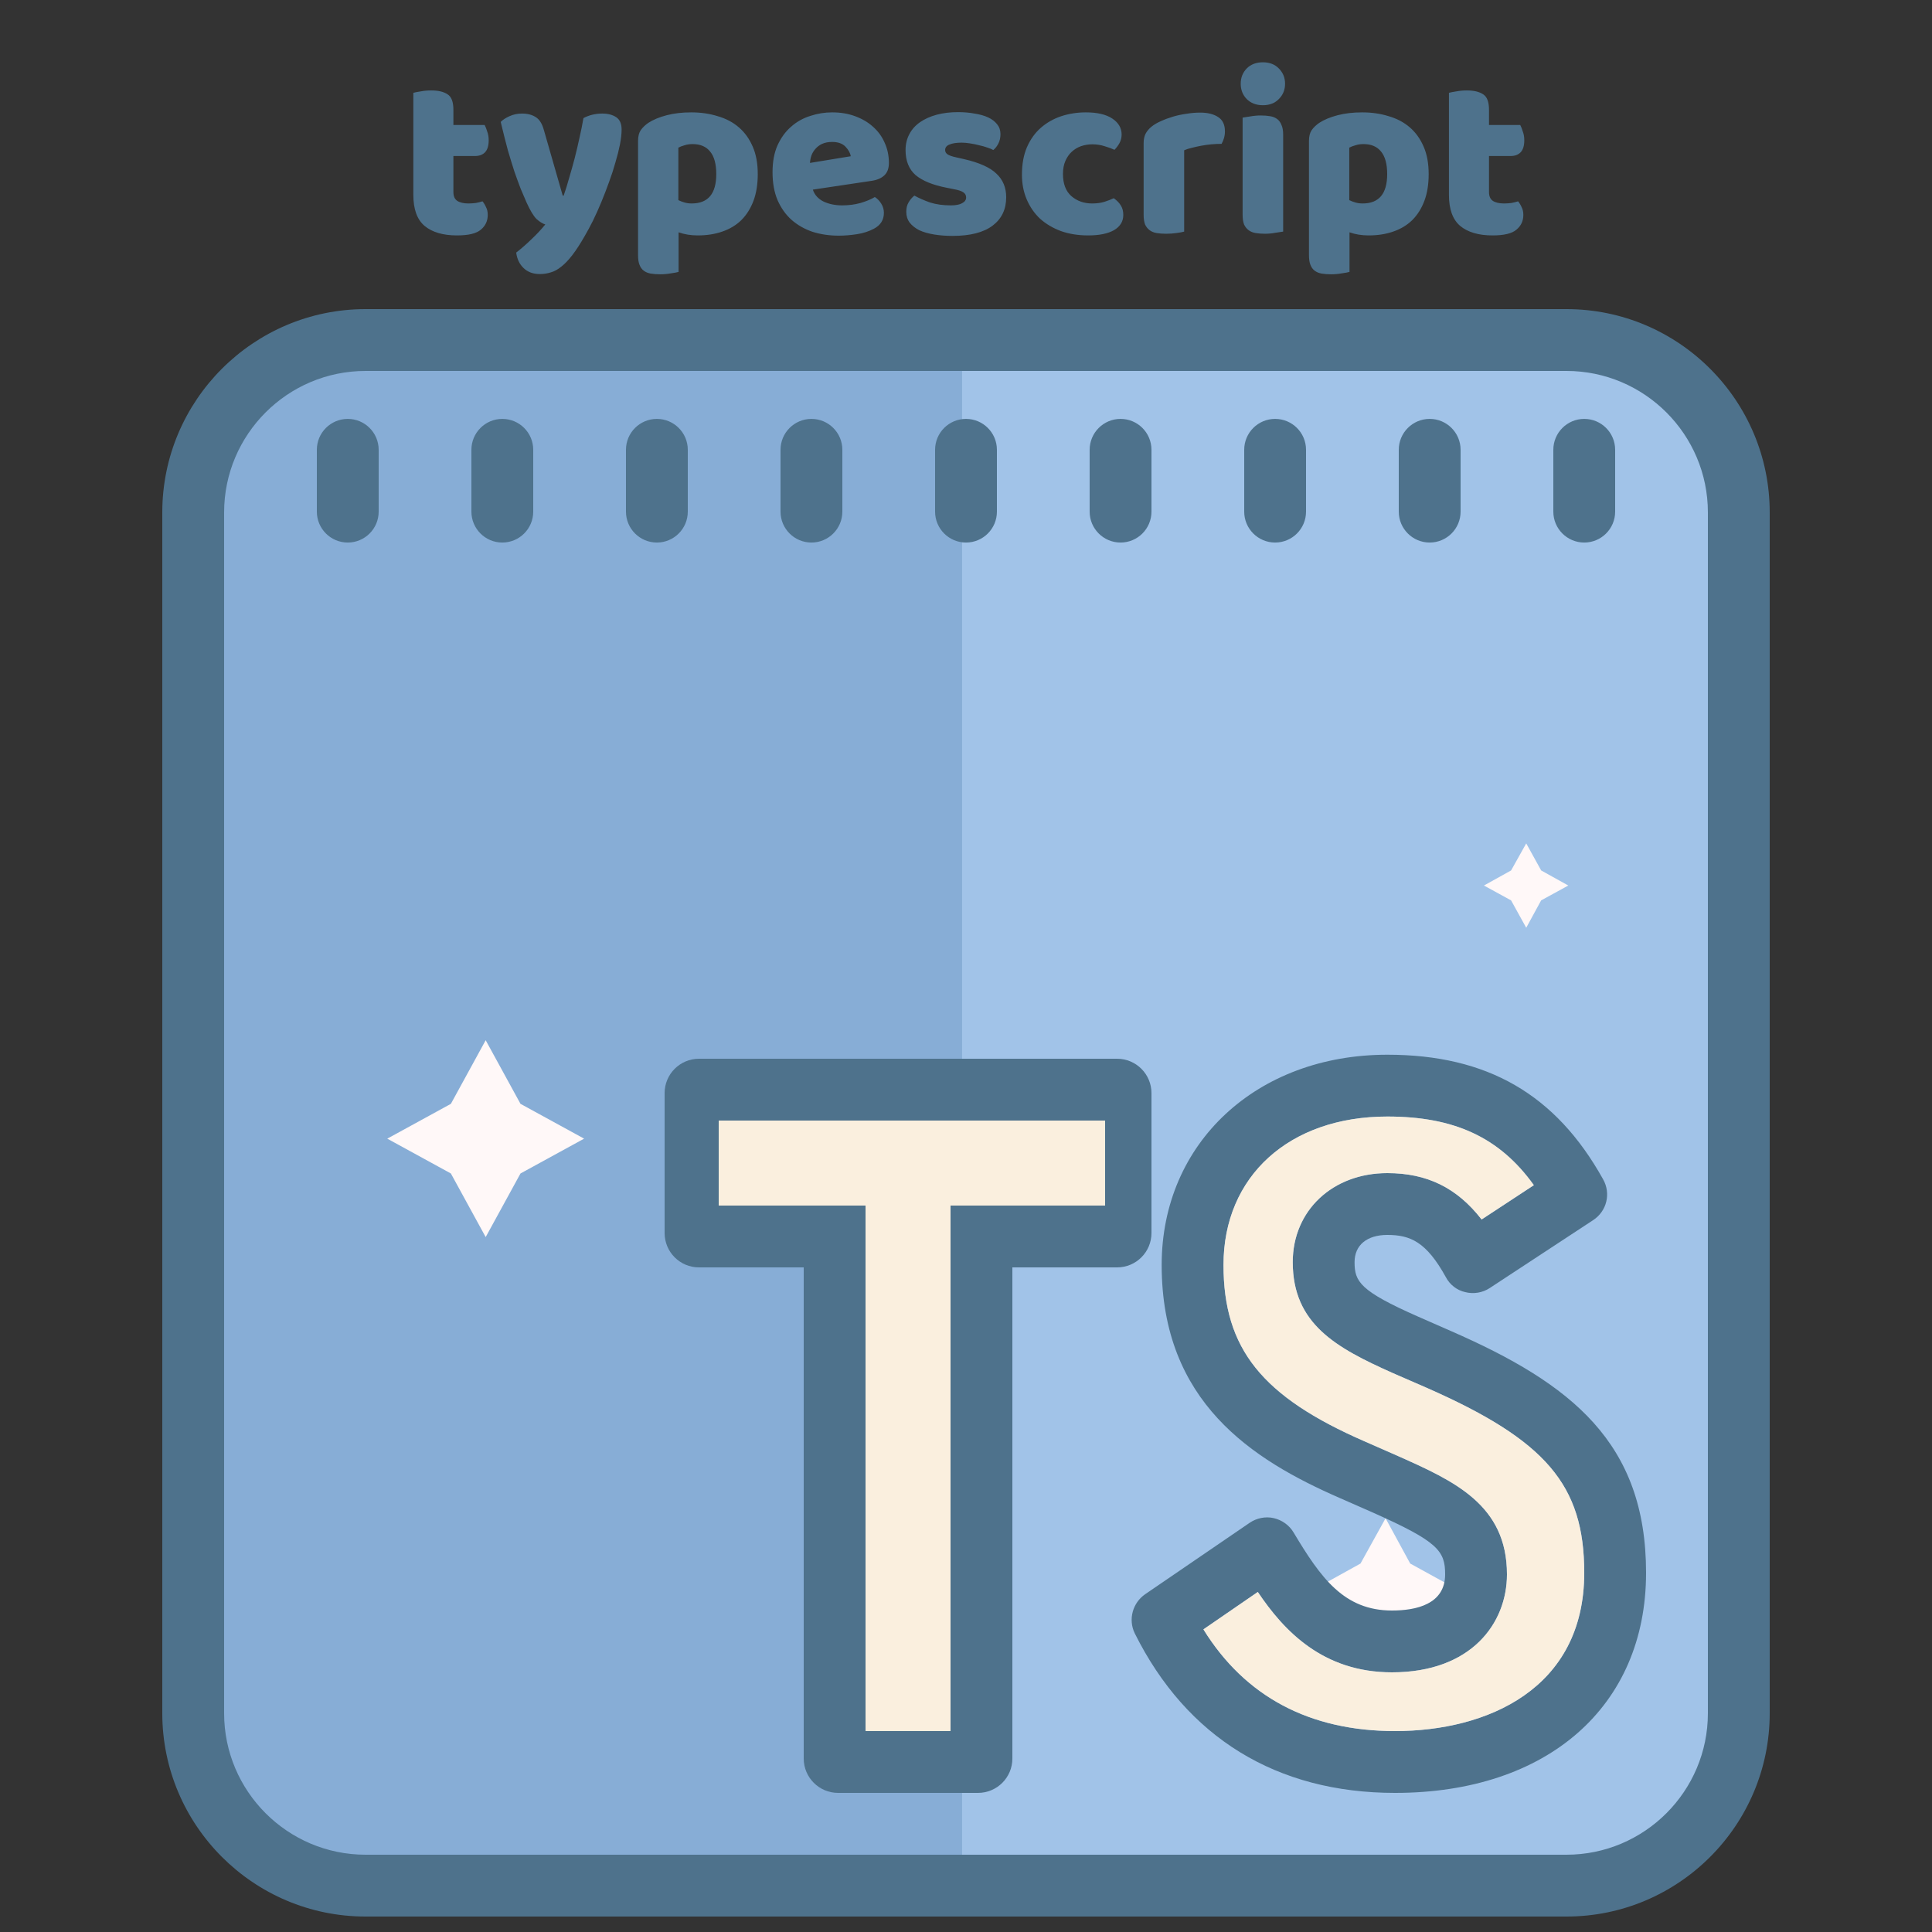 <svg width="250" height="250" viewBox="0 0 250 250" fill="none" xmlns="http://www.w3.org/2000/svg">
<rect x="0" y="0" width="250" height="250" fill="#333333" stroke="none"/>
<path d="M58.67 24.847C58.67 25.382 58.835 25.762 59.164 25.989C59.514 26.215 59.997 26.328 60.614 26.328C60.923 26.328 61.242 26.307 61.571 26.266C61.9 26.205 62.188 26.133 62.435 26.05C62.62 26.277 62.774 26.534 62.898 26.822C63.041 27.089 63.114 27.418 63.114 27.809C63.114 28.591 62.815 29.229 62.219 29.722C61.643 30.216 60.614 30.463 59.133 30.463C57.323 30.463 55.924 30.051 54.936 29.229C53.969 28.406 53.486 27.069 53.486 25.217V12.01C53.712 11.949 54.031 11.887 54.443 11.825C54.875 11.743 55.327 11.702 55.8 11.702C56.706 11.702 57.405 11.866 57.899 12.195C58.413 12.504 58.67 13.173 58.67 14.201V16.176H62.712C62.836 16.402 62.949 16.69 63.052 17.04C63.175 17.369 63.237 17.739 63.237 18.151C63.237 18.871 63.072 19.395 62.743 19.725C62.435 20.033 62.013 20.187 61.478 20.187H58.67V24.847ZM68.124 26.174C67.898 25.659 67.651 25.083 67.384 24.446C67.137 23.808 66.87 23.078 66.582 22.255C66.314 21.432 66.026 20.496 65.718 19.447C65.43 18.377 65.121 17.153 64.792 15.775C65.08 15.487 65.46 15.24 65.933 15.034C66.427 14.808 66.962 14.695 67.538 14.695C68.258 14.695 68.855 14.849 69.328 15.158C69.801 15.446 70.151 16.001 70.377 16.824L72.815 25.31H72.938C73.185 24.61 73.421 23.849 73.648 23.026C73.895 22.203 74.131 21.36 74.358 20.496C74.584 19.611 74.79 18.737 74.975 17.873C75.18 16.989 75.355 16.125 75.499 15.281C76.24 14.89 77.052 14.695 77.937 14.695C78.657 14.695 79.254 14.849 79.727 15.158C80.2 15.466 80.436 16.001 80.436 16.762C80.436 17.318 80.364 17.966 80.22 18.706C80.076 19.426 79.881 20.198 79.634 21.021C79.408 21.843 79.13 22.697 78.801 23.582C78.492 24.446 78.163 25.299 77.814 26.143C77.464 26.986 77.104 27.789 76.734 28.55C76.363 29.29 76.003 29.959 75.653 30.555C75.078 31.563 74.543 32.386 74.049 33.024C73.555 33.662 73.082 34.155 72.629 34.505C72.177 34.875 71.724 35.122 71.272 35.246C70.819 35.39 70.346 35.462 69.852 35.462C68.988 35.462 68.289 35.205 67.754 34.69C67.219 34.176 66.9 33.507 66.797 32.685C67.456 32.17 68.114 31.594 68.772 30.957C69.431 30.339 70.027 29.702 70.562 29.043C70.212 28.941 69.832 28.704 69.42 28.334C69.029 27.943 68.597 27.223 68.124 26.174ZM89.445 14.541C90.679 14.541 91.821 14.705 92.87 15.034C93.94 15.343 94.855 15.826 95.616 16.485C96.377 17.143 96.974 17.976 97.406 18.984C97.838 19.971 98.054 21.154 98.054 22.533C98.054 23.849 97.869 25.001 97.499 25.989C97.128 26.976 96.604 27.809 95.925 28.488C95.246 29.146 94.423 29.64 93.456 29.969C92.51 30.298 91.451 30.463 90.278 30.463C89.394 30.463 88.571 30.329 87.809 30.062V35.184C87.604 35.246 87.275 35.307 86.822 35.369C86.37 35.451 85.907 35.493 85.433 35.493C84.981 35.493 84.57 35.462 84.199 35.4C83.85 35.338 83.551 35.215 83.304 35.03C83.058 34.845 82.872 34.587 82.749 34.258C82.626 33.95 82.564 33.538 82.564 33.024V18.213C82.564 17.657 82.677 17.205 82.903 16.855C83.15 16.505 83.479 16.186 83.891 15.898C84.528 15.487 85.32 15.158 86.267 14.911C87.213 14.664 88.272 14.541 89.445 14.541ZM89.507 26.328C91.626 26.328 92.685 25.063 92.685 22.533C92.685 21.216 92.418 20.239 91.883 19.601C91.368 18.963 90.618 18.645 89.63 18.645C89.239 18.645 88.889 18.696 88.581 18.799C88.272 18.881 88.005 18.984 87.779 19.107V25.896C88.025 26.019 88.293 26.122 88.581 26.205C88.869 26.287 89.177 26.328 89.507 26.328ZM108.544 30.494C107.331 30.494 106.199 30.329 105.15 30C104.121 29.65 103.216 29.136 102.435 28.457C101.673 27.778 101.067 26.925 100.614 25.896C100.182 24.867 99.966 23.664 99.966 22.286C99.966 20.928 100.182 19.766 100.614 18.799C101.067 17.811 101.653 17.009 102.373 16.392C103.093 15.754 103.916 15.291 104.841 15.003C105.767 14.695 106.713 14.541 107.68 14.541C108.771 14.541 109.758 14.705 110.643 15.034C111.548 15.363 112.319 15.816 112.957 16.392C113.615 16.968 114.119 17.657 114.469 18.459C114.839 19.262 115.024 20.136 115.024 21.082C115.024 21.782 114.829 22.317 114.438 22.687C114.047 23.057 113.502 23.294 112.803 23.397L105.181 24.538C105.407 25.217 105.87 25.731 106.569 26.081C107.269 26.41 108.071 26.575 108.976 26.575C109.82 26.575 110.612 26.472 111.352 26.266C112.113 26.04 112.731 25.783 113.204 25.495C113.533 25.701 113.811 25.989 114.037 26.359C114.263 26.729 114.376 27.12 114.376 27.531C114.376 28.457 113.944 29.146 113.08 29.599C112.422 29.949 111.681 30.185 110.859 30.309C110.036 30.432 109.264 30.494 108.544 30.494ZM107.68 18.367C107.187 18.367 106.755 18.449 106.384 18.614C106.035 18.778 105.747 18.994 105.52 19.262C105.294 19.509 105.119 19.797 104.996 20.126C104.893 20.434 104.831 20.753 104.811 21.082L110.087 20.218C110.025 19.807 109.799 19.395 109.408 18.984C109.017 18.573 108.441 18.367 107.68 18.367ZM130.201 25.526C130.201 27.089 129.614 28.313 128.442 29.198C127.269 30.082 125.541 30.525 123.258 30.525C122.394 30.525 121.592 30.463 120.851 30.339C120.11 30.216 119.473 30.031 118.938 29.784C118.424 29.517 118.012 29.187 117.704 28.797C117.416 28.406 117.272 27.943 117.272 27.408C117.272 26.914 117.374 26.503 117.58 26.174C117.786 25.824 118.033 25.536 118.321 25.31C118.917 25.639 119.596 25.937 120.357 26.205C121.139 26.451 122.034 26.575 123.042 26.575C123.68 26.575 124.163 26.482 124.492 26.297C124.842 26.112 125.017 25.865 125.017 25.557C125.017 25.269 124.893 25.042 124.646 24.878C124.4 24.713 123.988 24.579 123.412 24.477L122.486 24.291C120.697 23.942 119.36 23.397 118.475 22.656C117.611 21.895 117.179 20.815 117.179 19.416C117.179 18.655 117.344 17.966 117.673 17.349C118.002 16.731 118.465 16.217 119.061 15.806C119.658 15.394 120.368 15.075 121.19 14.849C122.034 14.623 122.96 14.51 123.968 14.51C124.729 14.51 125.438 14.571 126.097 14.695C126.776 14.798 127.362 14.962 127.856 15.189C128.349 15.415 128.74 15.713 129.028 16.083C129.316 16.433 129.46 16.855 129.46 17.349C129.46 17.822 129.368 18.233 129.182 18.583C129.018 18.912 128.802 19.19 128.534 19.416C128.37 19.313 128.123 19.21 127.794 19.107C127.465 18.984 127.105 18.881 126.714 18.799C126.323 18.696 125.922 18.614 125.51 18.552C125.12 18.49 124.76 18.459 124.43 18.459C123.752 18.459 123.227 18.542 122.857 18.706C122.486 18.85 122.301 19.087 122.301 19.416C122.301 19.642 122.404 19.827 122.61 19.971C122.816 20.115 123.206 20.249 123.782 20.373L124.739 20.589C126.714 21.041 128.113 21.669 128.936 22.471C129.779 23.253 130.201 24.271 130.201 25.526ZM141.342 18.675C140.828 18.675 140.334 18.758 139.861 18.922C139.409 19.087 139.008 19.334 138.658 19.663C138.329 19.971 138.061 20.362 137.856 20.835C137.65 21.309 137.547 21.864 137.547 22.502C137.547 23.777 137.907 24.734 138.627 25.371C139.368 26.009 140.262 26.328 141.312 26.328C141.929 26.328 142.464 26.256 142.916 26.112C143.369 25.968 143.77 25.814 144.12 25.649C144.531 25.937 144.84 26.256 145.045 26.606C145.251 26.935 145.354 27.336 145.354 27.809C145.354 28.653 144.953 29.311 144.15 29.784C143.348 30.237 142.237 30.463 140.818 30.463C139.522 30.463 138.349 30.278 137.3 29.907C136.251 29.517 135.346 28.982 134.585 28.303C133.844 27.603 133.268 26.77 132.857 25.803C132.445 24.837 132.239 23.767 132.239 22.594C132.239 21.237 132.455 20.054 132.887 19.046C133.34 18.017 133.947 17.174 134.708 16.515C135.469 15.857 136.344 15.363 137.331 15.034C138.339 14.705 139.398 14.541 140.509 14.541C141.99 14.541 143.132 14.808 143.934 15.343C144.737 15.878 145.138 16.567 145.138 17.41C145.138 17.801 145.045 18.171 144.86 18.521C144.675 18.85 144.459 19.138 144.212 19.385C143.862 19.221 143.441 19.066 142.947 18.922C142.453 18.758 141.918 18.675 141.342 18.675ZM153.23 29.969C153.025 30.031 152.695 30.093 152.243 30.154C151.811 30.216 151.358 30.247 150.885 30.247C150.433 30.247 150.021 30.216 149.651 30.154C149.301 30.093 149.003 29.969 148.756 29.784C148.509 29.599 148.314 29.352 148.17 29.043C148.046 28.714 147.985 28.293 147.985 27.778V18.521C147.985 18.048 148.067 17.647 148.231 17.318C148.417 16.968 148.674 16.659 149.003 16.392C149.332 16.125 149.733 15.888 150.206 15.682C150.7 15.456 151.225 15.261 151.78 15.096C152.335 14.931 152.911 14.808 153.508 14.726C154.105 14.623 154.701 14.571 155.298 14.571C156.285 14.571 157.067 14.767 157.643 15.158C158.219 15.528 158.507 16.145 158.507 17.009C158.507 17.297 158.466 17.585 158.383 17.873C158.301 18.141 158.198 18.387 158.075 18.614C157.643 18.614 157.201 18.634 156.748 18.675C156.295 18.717 155.853 18.778 155.421 18.861C154.989 18.943 154.578 19.035 154.187 19.138C153.817 19.221 153.498 19.323 153.23 19.447V29.969ZM160.548 10.838C160.548 10.056 160.805 9.398 161.319 8.863C161.854 8.328 162.553 8.061 163.417 8.061C164.281 8.061 164.97 8.328 165.485 8.863C166.02 9.398 166.287 10.056 166.287 10.838C166.287 11.619 166.02 12.278 165.485 12.813C164.97 13.347 164.281 13.615 163.417 13.615C162.553 13.615 161.854 13.347 161.319 12.813C160.805 12.278 160.548 11.619 160.548 10.838ZM166.04 29.969C165.814 30.01 165.474 30.062 165.022 30.123C164.59 30.206 164.148 30.247 163.695 30.247C163.242 30.247 162.831 30.216 162.461 30.154C162.111 30.093 161.813 29.969 161.566 29.784C161.319 29.599 161.124 29.352 160.98 29.043C160.856 28.714 160.794 28.293 160.794 27.778V15.219C161.021 15.178 161.35 15.127 161.782 15.065C162.234 14.983 162.687 14.942 163.14 14.942C163.592 14.942 163.993 14.973 164.343 15.034C164.713 15.096 165.022 15.219 165.269 15.405C165.516 15.59 165.701 15.847 165.824 16.176C165.968 16.485 166.04 16.896 166.04 17.41V29.969ZM176.261 14.541C177.495 14.541 178.637 14.705 179.686 15.034C180.756 15.343 181.671 15.826 182.432 16.485C183.193 17.143 183.79 17.976 184.222 18.984C184.654 19.971 184.87 21.154 184.87 22.533C184.87 23.849 184.685 25.001 184.315 25.989C183.944 26.976 183.42 27.809 182.741 28.488C182.062 29.146 181.239 29.64 180.272 29.969C179.326 30.298 178.267 30.463 177.094 30.463C176.209 30.463 175.387 30.329 174.625 30.062V35.184C174.42 35.246 174.091 35.307 173.638 35.369C173.185 35.451 172.723 35.493 172.249 35.493C171.797 35.493 171.385 35.462 171.015 35.4C170.665 35.338 170.367 35.215 170.12 35.03C169.873 34.845 169.688 34.587 169.565 34.258C169.441 33.95 169.38 33.538 169.38 33.024V18.213C169.38 17.657 169.493 17.205 169.719 16.855C169.966 16.505 170.295 16.186 170.707 15.898C171.344 15.487 172.136 15.158 173.083 14.911C174.029 14.664 175.088 14.541 176.261 14.541ZM176.323 26.328C178.441 26.328 179.501 25.063 179.501 22.533C179.501 21.216 179.233 20.239 178.699 19.601C178.184 18.963 177.433 18.645 176.446 18.645C176.055 18.645 175.705 18.696 175.397 18.799C175.088 18.881 174.821 18.984 174.595 19.107V25.896C174.841 26.019 175.109 26.122 175.397 26.205C175.685 26.287 175.993 26.328 176.323 26.328ZM192.676 24.847C192.676 25.382 192.84 25.762 193.169 25.989C193.519 26.215 194.002 26.328 194.62 26.328C194.928 26.328 195.247 26.307 195.576 26.266C195.905 26.205 196.193 26.133 196.44 26.05C196.625 26.277 196.78 26.534 196.903 26.822C197.047 27.089 197.119 27.418 197.119 27.809C197.119 28.591 196.821 29.229 196.224 29.722C195.648 30.216 194.62 30.463 193.138 30.463C191.328 30.463 189.929 30.051 188.942 29.229C187.975 28.406 187.492 27.069 187.492 25.217V12.01C187.718 11.949 188.037 11.887 188.448 11.825C188.88 11.743 189.333 11.702 189.806 11.702C190.711 11.702 191.41 11.866 191.904 12.195C192.418 12.504 192.676 13.173 192.676 14.201V16.176H196.718C196.841 16.402 196.954 16.69 197.057 17.04C197.181 17.369 197.242 17.739 197.242 18.151C197.242 18.871 197.078 19.395 196.749 19.725C196.44 20.033 196.018 20.187 195.484 20.187H192.676V24.847Z" fill="#4E728C"/>
<path d="M202 44H50C36.76 44 26 54.76 26 68V220C26 233.24 36.76 244 50 244H202C215.24 244 226 233.24 226 220V68C226 54.76 215.24 44 202 44Z" fill="#87ADD6"/>
<path d="M124.493 44.059H202.495C214.645 44.059 224.495 53.908 224.495 66.058V222.063C224.495 234.213 214.645 244.063 202.495 244.063H124.493V44.059Z" fill="#A1C3E8"/>
<path d="M202.696 248H47.308C32.804 248 21 236.196 21 221.692V66.308C21 51.804 32.804 40 47.308 40H202.696C217.2 40 229 51.8 229 66.304V221.7C229 236.2 217.2 248 202.696 248ZM47.308 48C37.212 48 29 56.212 29 66.308V221.692C29 231.788 37.212 240 47.308 240H202.696C212.788 240 221 231.788 221 221.696V66.304C221 56.212 212.788 48 202.696 48H47.308Z" fill="#4E728C"/>
<path d="M62.847 134.606L67.352 142.837L75.583 147.341L67.352 151.846L62.847 160.077L58.343 151.846L50.112 147.341L58.343 142.837L62.847 134.606ZM179.293 196.464L182.48 202.322L188.382 205.568L182.48 208.755L179.293 214.657L176.047 208.755L170.189 205.568L176.047 202.322L179.293 196.464ZM197.493 109.135L199.426 112.635L202.937 114.586L199.422 116.511L197.493 120.051L195.536 116.511L192.021 114.586L195.536 112.635L197.493 109.135Z" fill="#FFF8F8"/>
<path d="M187.76 172.24L183.48 170.36C175.96 167.04 175.28 165.84 175.28 163.32C175.28 161.12 176.88 159.8 179.52 159.8C182.48 159.8 184.56 160.68 187.08 165.24C187.6 166.24 188.52 166.96 189.6 167.2C190.68 167.48 191.84 167.28 192.76 166.68L206.16 157.88C207.92 156.72 208.48 154.44 207.44 152.6C201.32 141.6 192.44 136.48 179.52 136.48C162.6 136.48 150.32 147.92 150.32 163.68C150.32 181.4 162 188.88 173.36 193.84L177.64 195.72C186.08 199.48 187 200.68 187 203.72C187 207.6 183.24 208.4 180.12 208.4C173.92 208.4 170.92 204.2 167.4 198.32C166.84 197.36 165.88 196.68 164.8 196.44C163.76 196.2 162.6 196.44 161.72 197.04L148.2 206.28C146.56 207.4 145.96 209.56 146.84 211.36C153.56 224.84 165.2 232 180.52 232C200.24 232 213 220.8 213 203.52C213 186.68 203.32 179.04 187.76 172.24ZM180.52 224C169.48 224 161.12 219.56 155.72 210.84L162.76 206C166.12 211 171.16 216.4 180.12 216.4C190.4 216.4 195 210.04 195 203.72C195 194.72 188.16 191.64 180.88 188.4L176.6 186.52C163.28 180.72 158.32 174.52 158.32 163.68C158.32 152.2 166.84 144.48 179.52 144.48C188.16 144.48 194.04 147.16 198.48 153.36L191.72 157.8C188.52 153.68 184.64 151.8 179.52 151.8C172.44 151.8 167.28 156.64 167.28 163.32C167.28 171.32 172.88 174.4 180.24 177.68L184.56 179.56C200.04 186.36 205 192.16 205 203.52C205 218.6 192.36 224 180.52 224Z" fill="#4E728C"/>
<path d="M205 203.52C205 218.6 192.36 224 180.52 224C169.48 224 161.12 219.56 155.72 210.84L162.76 206C166.12 211 171.16 216.4 180.12 216.4C190.4 216.4 195 210.04 195 203.72C195 194.72 188.16 191.64 180.88 188.4L176.6 186.52C163.28 180.72 158.32 174.52 158.32 163.68C158.32 152.2 166.84 144.48 179.52 144.48C188.16 144.48 194.04 147.16 198.48 153.36L191.72 157.8C188.52 153.68 184.64 151.8 179.52 151.8C172.44 151.8 167.28 156.64 167.28 163.32C167.28 171.32 172.88 174.4 180.24 177.68L184.56 179.56C200.04 186.36 205 192.16 205 203.52Z" fill="#FAEFDE"/>
<path d="M126.55 137C129.008 137 131 138.985 131 141.443C131 167.041 131 201.959 131 227.557C131 230.015 129.008 232 126.55 232H108.45C105.992 232 104 230.008 104 227.55L104 141.45C104 138.992 105.992 137 108.45 137H126.55Z" fill="#4E728C"/>
<path d="M149 159.55C149 162.008 147.013 164 144.555 164C128.239 164 106.761 164 90.445 164C87.987 164 86 162.008 86 159.55L86 141.45C86 138.992 87.992 137 90.45 137L144.55 137C147.008 137 149 138.992 149 141.45L149 159.55Z" fill="#4E728C"/>
<path d="M123 151C123 171.994 123 203.006 123 224H112L112 151H123Z" fill="#FAEFDE"/>
<path d="M143 156C128.62 156 107.38 156 93 156L93 145L143 145L143 156Z" fill="#FAEFDE"/>
<path d="M65 54.205C62.792 54.205 61 55.997 61 58.205V66.205C61 68.413 62.792 70.205 65 70.205C67.208 70.205 69 68.413 69 66.205V58.205C69 55.997 67.208 54.205 65 54.205ZM45 54.205C42.792 54.205 41 55.997 41 58.205V66.205C41 68.413 42.792 70.205 45 70.205C47.208 70.205 49 68.413 49 66.205V58.205C49 55.997 47.208 54.205 45 54.205ZM125 54.205C122.792 54.205 121 55.997 121 58.205V66.205C121 68.413 122.792 70.205 125 70.205C127.208 70.205 129 68.413 129 66.205V58.205C129 55.997 127.208 54.205 125 54.205ZM145 54.205C142.792 54.205 141 55.997 141 58.205V66.205C141 68.413 142.792 70.205 145 70.205C147.208 70.205 149 68.413 149 66.205V58.205C149 55.997 147.208 54.205 145 54.205ZM165 54.205C162.792 54.205 161 55.997 161 58.205V66.205C161 68.413 162.792 70.205 165 70.205C167.208 70.205 169 68.413 169 66.205V58.205C169 55.997 167.208 54.205 165 54.205ZM185 54.205C182.792 54.205 181 55.997 181 58.205V66.205C181 68.413 182.792 70.205 185 70.205C187.208 70.205 189 68.413 189 66.205V58.205C189 55.997 187.208 54.205 185 54.205ZM205 54.205C202.792 54.205 201 55.997 201 58.205V66.205C201 68.413 202.792 70.205 205 70.205C207.208 70.205 209 68.413 209 66.205V58.205C209 55.997 207.208 54.205 205 54.205ZM85 54.205C82.792 54.205 81 55.997 81 58.205V66.205C81 68.413 82.792 70.205 85 70.205C87.208 70.205 89 68.413 89 66.205V58.205C89 55.997 87.208 54.205 85 54.205ZM105 54.205C102.792 54.205 101 55.997 101 58.205V66.205C101 68.413 102.792 70.205 105 70.205C107.208 70.205 109 68.413 109 66.205V58.205C109 55.997 107.208 54.205 105 54.205Z" fill="#4E728C"/>
</svg>
